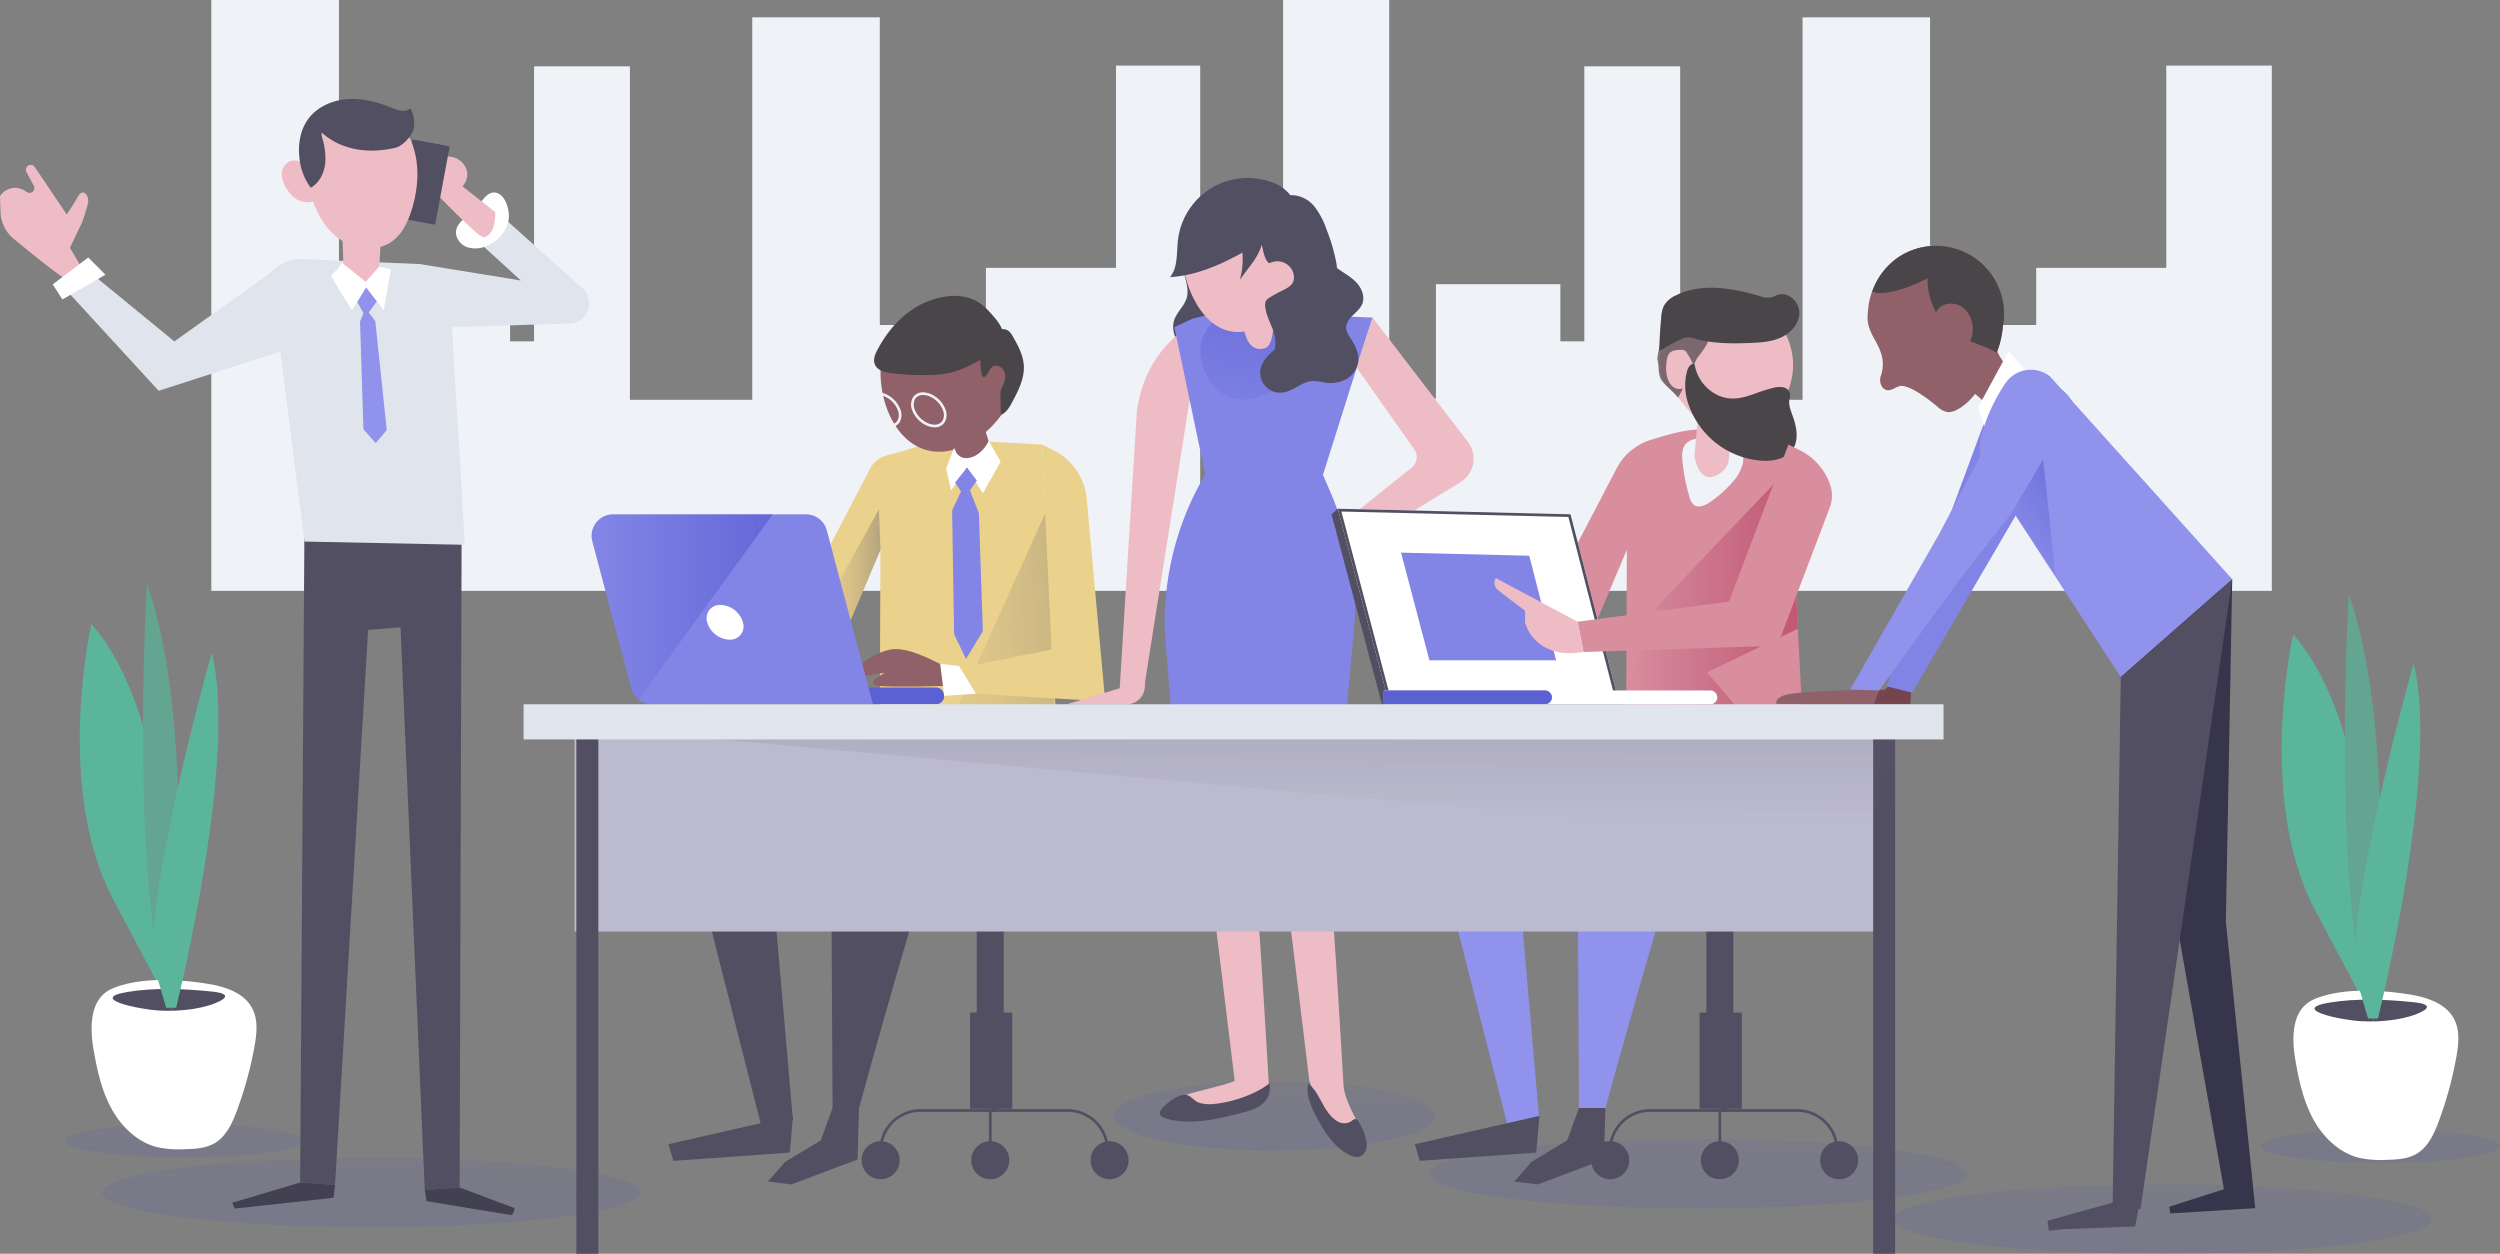 <svg xmlns="http://www.w3.org/2000/svg" xmlns:xlink="http://www.w3.org/1999/xlink" viewBox="0 0 912.592 457.671">
  <rect x="0" y="0" width="912.592" height="457.671" fill="#808080" stroke="none"/>
  <defs>
    <style>
      .cls-1, .cls-10, .cls-11, .cls-17, .cls-2, .cls-8, .cls-9 {
        opacity: 0.5;
      }

      .cls-1 {
        fill: url(#linear-gradient);
      }

      .cls-2 {
        fill: url(#linear-gradient-2);
      }

      .cls-3 {
        fill: #eff2f7;
      }

      .cls-4 {
        fill: #5bb59b;
      }

      .cls-5 {
        fill: #fff;
      }

      .cls-38, .cls-6 {
        fill: #524f63;
      }

      .cls-7 {
        fill: #63a590;
      }

      .cls-8 {
        fill: url(#linear-gradient-3);
      }

      .cls-9 {
        fill: url(#linear-gradient-4);
      }

      .cls-10 {
        fill: url(#linear-gradient-6);
      }

      .cls-11 {
        fill: url(#linear-gradient-7);
      }

      .cls-12 {
        fill: #e0e4ed;
      }

      .cls-13 {
        fill: #424051;
      }

      .cls-14 {
        fill: #eebcc5;
      }

      .cls-15 {
        fill: #9092ec;
      }

      .cls-16 {
        fill: #ead18c;
      }

      .cls-17 {
        fill: url(#linear-gradient-8);
      }

      .cls-18 {
        fill: #91616a;
      }

      .cls-19 {
        fill: #5b61d3;
      }

      .cls-20 {
        fill: #8385e6;
      }

      .cls-21 {
        fill: url(#linear-gradient-9);
      }

      .cls-22 {
        fill: url(#linear-gradient-10);
      }

      .cls-23, .cls-27 {
        fill: #4a4549;
      }

      .cls-24 {
        fill: url(#linear-gradient-11);
      }

      .cls-25 {
        fill: #d98e9d;
      }

      .cls-26 {
        fill: url(#linear-gradient-12);
      }

      .cls-27 {
        opacity: 0.7;
      }

      .cls-28, .cls-33 {
        fill: rgba(0,0,0,0);
      }

      .cls-28, .cls-33, .cls-34 {
        stroke-miterlimit: 10;
      }

      .cls-29 {
        fill: #75454f;
      }

      .cls-30 {
        fill: #8284e5;
      }

      .cls-31 {
        fill: #37354c;
      }

      .cls-32 {
        fill: url(#linear-gradient-13);
      }

      .cls-33, .cls-34 {
        stroke: #524f63;
      }

      .cls-34 {
        fill: none;
      }

      .cls-35 {
        fill: #bcbace;
      }

      .cls-36 {
        fill: url(#linear-gradient-14);
      }

      .cls-37, .cls-38 {
        stroke: none;
      }
    </style>
    <linearGradient id="linear-gradient" x1="1.059" y1="-2.168" x2="-0.576" y2="5.634" gradientUnits="objectBoundingBox">
      <stop offset="0" stop-color="#4a50c2" stop-opacity="0.02"/>
      <stop offset="1" stop-color="#444bcc" stop-opacity="0.639"/>
    </linearGradient>
    <linearGradient id="linear-gradient-2" x1="1.059" y1="-2.168" x2="-0.576" y2="5.634" xlink:href="#linear-gradient"/>
    <linearGradient id="linear-gradient-3" x1="1.059" y1="-2.394" x2="-0.575" y2="6.068" xlink:href="#linear-gradient"/>
    <linearGradient id="linear-gradient-4" x1="1.059" y1="-2.394" x2="-0.575" y2="6.068" xlink:href="#linear-gradient"/>
    <linearGradient id="linear-gradient-6" x1="1.059" y1="-2.393" x2="-0.575" y2="6.068" xlink:href="#linear-gradient"/>
    <linearGradient id="linear-gradient-7" x1="1.062" y1="-1.24" x2="-0.582" y2="3.848" xlink:href="#linear-gradient"/>
    <linearGradient id="linear-gradient-8" y1="0.5" x2="1" y2="0.5" gradientUnits="objectBoundingBox">
      <stop offset="0" stop-color="#ead18c" stop-opacity="0"/>
      <stop offset="1" stop-color="#524f63" stop-opacity="0.702"/>
    </linearGradient>
    <linearGradient id="linear-gradient-9" y1="0.5" x2="1" y2="0.5" gradientUnits="objectBoundingBox">
      <stop offset="0" stop-color="#484ec2" stop-opacity="0"/>
      <stop offset="1" stop-color="#444bcc" stop-opacity="0.502"/>
    </linearGradient>
    <linearGradient id="linear-gradient-10" x1="-1.061" y1="0.879" x2="2.718" y2="0.177" xlink:href="#linear-gradient-8"/>
    <linearGradient id="linear-gradient-11" x1="0.194" y1="1.477" x2="0.716" y2="-0.379" xlink:href="#linear-gradient-9"/>
    <linearGradient id="linear-gradient-12" y1="0.5" x2="1" y2="0.5" gradientUnits="objectBoundingBox">
      <stop offset="0" stop-color="#b6567a" stop-opacity="0"/>
      <stop offset="1" stop-color="#c45771"/>
    </linearGradient>
    <linearGradient id="linear-gradient-13" x1="0.311" y1="1.144" x2="0.883" y2="-0.139" xlink:href="#linear-gradient-9"/>
    <linearGradient id="linear-gradient-14" x1="0.495" y1="0.764" x2="0.565" y2="-2.765" gradientUnits="objectBoundingBox">
      <stop offset="0" stop-color="#676475" stop-opacity="0"/>
      <stop offset="1" stop-color="#524f63" stop-opacity="0.702"/>
    </linearGradient>
  </defs>
  <g id="Group_53" data-name="Group 53" transform="translate(-513.43 -473)">
    <path id="Path_1" data-name="Path 1" class="cls-1" d="M129.905,369.074c0,3.363-19.517,6.09-43.594,6.09s-43.594-2.726-43.594-6.09,19.519-6.09,43.594-6.09S129.905,365.71,129.905,369.074Z" transform="translate(494.276 520.325)"/>
    <path id="Path_2" data-name="Path 2" class="cls-2" d="M513.994,370.006c0,3.363-19.517,6.09-43.594,6.09s-43.594-2.727-43.594-6.09,19.517-6.09,43.594-6.09S513.994,366.642,513.994,370.006Z" transform="translate(912.027 521.338)"/>
    <path id="Path_3" data-name="Path 3" class="cls-3" d="M616.74,190.388H578.213v73.829H530.729v20.862H491.993V172.767H445.437V312.391H400.774V190.649H365.786V291.04h-8.747V270.177H311.61V311.9H294.561V166.442H255.825V285.079h-.071v97.058H616.74Z" transform="translate(725.984 306.558)"/>
    <path id="Path_4" data-name="Path 4" class="cls-3" d="M429.364,190.388H398.622v73.829H351.138v20.862H312.4V172.767H265.845V312.391H221.183V190.649H186.194V291.04h-8.747V270.177H132.019V311.9h-17.05V166.442H68.378V382.137H429.364Z" transform="translate(522.186 306.558)"/>
    <path id="Path_5" data-name="Path 5" class="cls-4" d="M49.6,275.54s-13.53,59.752,7.891,100.34l21.421,40.586S84.545,315,49.6,275.54Z" transform="translate(497.174 425.217)"/>
    <path id="Path_6" data-name="Path 6" class="cls-5" d="M48.263,363.811c1.3,7.328,2.969,14.72,6.595,21.219s9.484,12.077,16.718,13.829a38.325,38.325,0,0,0,10.067.691c3.7-.1,7.568-.332,10.76-2.211,4.156-2.451,6.338-7.175,8.027-11.7a136.5,136.5,0,0,0,6.474-23.59c.833-4.639,1.374-9.668-.793-13.856-2.933-5.67-9.808-7.952-16.11-8.981-10.472-1.708-24.891-2.58-34.926,1.683C46.313,344.62,46.841,355.811,48.263,363.811Z" transform="translate(499.421 492.941)"/>
    <path id="Path_7" data-name="Path 7" class="cls-6" d="M68,347.236c8.309.484,17.315-.789,22.547-3.607,1.046-.564,1.977-1.286,1.482-1.975-.585-.816-2.8-1.152-4.726-1.351-9.989-1.031-21.052-1.5-30.83.161C42.145,342.894,60.395,346.789,68,347.236Z" transform="translate(503.437 494.643)"/>
    <path id="Path_8" data-name="Path 8" class="cls-7" d="M57.872,268.519S51.106,382.389,66.891,424.1C66.891,424.1,77.037,322.635,57.872,268.519Z" transform="translate(509.192 417.581)"/>
    <path id="Path_9" data-name="Path 9" class="cls-4" d="M62.95,410.189h3.662C72,387.646,88.118,314.627,79.6,280.548c0,0-27.058,95.831-20.292,117.252C60.958,403.418,62.123,407.381,62.95,410.189Z" transform="translate(511.139 430.664)"/>
    <path id="Path_10" data-name="Path 10" class="cls-4" d="M434.6,277.4s-13.53,59.755,7.891,100.34l21.421,40.588S469.551,316.865,434.6,277.4Z" transform="translate(915.922 427.244)"/>
    <path id="Path_11" data-name="Path 11" class="cls-5" d="M433.269,365.677c1.3,7.328,2.969,14.718,6.595,21.217s9.484,12.077,16.718,13.829a38.328,38.328,0,0,0,10.067.693c3.7-.1,7.568-.334,10.76-2.213,4.156-2.449,6.338-7.175,8.027-11.7a136.615,136.615,0,0,0,6.474-23.59c.833-4.641,1.374-9.67-.793-13.856-2.933-5.672-9.808-7.954-16.11-8.981-10.472-1.708-24.891-2.582-34.926,1.683C431.319,346.485,431.847,357.677,433.269,365.677Z" transform="translate(918.17 494.969)"/>
    <path id="Path_12" data-name="Path 12" class="cls-6" d="M453,349.1c8.309.486,17.315-.787,22.547-3.605,1.046-.564,1.977-1.288,1.482-1.977-.585-.816-2.8-1.15-4.726-1.351-9.989-1.031-21.052-1.5-30.83.163C427.151,344.758,445.4,348.655,453,349.1Z" transform="translate(922.186 496.671)"/>
    <path id="Path_13" data-name="Path 13" class="cls-7" d="M442.878,270.384s-6.766,113.868,9.019,155.584C451.9,425.968,462.043,324.5,442.878,270.384Z" transform="translate(927.94 419.609)"/>
    <path id="Path_14" data-name="Path 14" class="cls-4" d="M447.956,412.051h3.662c5.39-22.542,21.509-95.56,12.987-129.638,0,0-27.058,95.829-20.292,117.25C445.964,405.281,447.129,409.243,447.956,412.051Z" transform="translate(929.887 432.692)"/>
    <ellipse id="Ellipse_1" data-name="Ellipse 1" class="cls-8" cx="98.28" cy="12.65" rx="98.28" ry="12.65" transform="translate(550.648 895.635)"/>
    <path id="Path_15" data-name="Path 15" class="cls-9" d="M559.043,386.2c0,6.987-44,12.649-98.28,12.649s-98.28-5.662-98.28-12.649,44-12.649,98.28-12.649S559.043,379.214,559.043,386.2Z" transform="translate(842.067 531.817)"/>
    <ellipse id="Ellipse_2" data-name="Ellipse 2" class="cls-8" cx="98.28" cy="12.65" rx="98.28" ry="12.65" transform="translate(776.4 892.715)"/>
    <path id="Path_16" data-name="Path 16" class="cls-10" d="M477.94,378.276c0,6.985-44,12.649-98.28,12.649s-98.28-5.664-98.28-12.649,44-12.651,98.28-12.651S477.94,371.289,477.94,378.276Z" transform="translate(753.856 523.197)"/>
    <ellipse id="Ellipse_3" data-name="Ellipse 3" class="cls-11" cx="58.707" cy="12.65" rx="58.707" ry="12.65" transform="translate(919.964 867.655)"/>
    <path id="Path_17" data-name="Path 17" class="cls-12" d="M104.736,222.766l37.081,6.014-17.643-16.11,8.434-9.407,32.07,28.684a7.42,7.42,0,0,1-5.142,12.532l-44.93,1.4Z" transform="translate(561.731 346.605)"/>
    <path id="Path_18" data-name="Path 18" class="cls-6" d="M142.871,260.412l-.738,242.06-12.736.91-8.843-205.362-11.826.91L96.648,501.562l-12.736-.91L85.519,256.03Z" transform="translate(539.081 403.997)"/>
    <path id="Path_19" data-name="Path 19" class="cls-12" d="M133.068,213.55l-42.826-1.8a14.358,14.358,0,0,0-11.555,5.063L91.2,314.872l58.531,1.18-5.344-89.883S134.625,213.617,133.068,213.55Z" transform="translate(533.399 355.821)"/>
    <path id="Path_20" data-name="Path 20" class="cls-5" d="M117.039,207.423c-2.353,1.864-5.346,3.595-5.818,6.559-.409,2.566,1.48,5.121,3.906,6.05a10.051,10.051,0,0,0,7.572-.578,13.027,13.027,0,0,0,7.674-9.3c.518-3.025-.833-8.841-4.344-9.9C122.043,199.054,119.925,205.133,117.039,207.423Z" transform="translate(568.723 343.166)"/>
    <path id="Path_21" data-name="Path 21" class="cls-13" d="M96.822,373.207l-24.781,7.4.909,2.121L109,378.79l.556-4.674Z" transform="translate(526.17 531.443)"/>
    <path id="Path_22" data-name="Path 22" class="cls-14" d="M60.893,232.207l-3.929-6.678,4.321-9.035s2.357-6.286,2.357-8.25-1.964-4.712-3.929-1.177a73.6,73.6,0,0,1-3.929,6.286L44.137,196.068a1.781,1.781,0,0,0-1.478-.787h0a1.782,1.782,0,0,0-1.57,2.624l2.666,4.96a1.781,1.781,0,0,1-2.578,2.311l-.537-.367a6.527,6.527,0,0,0-9.01,1.582l-.2.282.2,5.877a13.094,13.094,0,0,0,4.777,9.691c6.877,5.645,19.1,15.526,19.382,14.68C56.179,235.742,60.893,232.207,60.893,232.207Z" transform="translate(482 337.924)"/>
    <path id="Path_23" data-name="Path 23" class="cls-14" d="M112.089,195.257a3.884,3.884,0,0,0-4.712,1.459,5.847,5.847,0,0,0-.449,5.167,7.514,7.514,0,0,0,7.862,4.9,6.651,6.651,0,0,0,5.505-7.175,6.982,6.982,0,0,0-4.411-5.269,9.411,9.411,0,0,0-7.017.276" transform="translate(563.689 336.297)"/>
    <path id="Path_24" data-name="Path 24" class="cls-14" d="M110.94,196.271l19.269,15.142s.459,8.259-4.129,9.175c-1.376.919-19.269-17.893-19.269-17.893Z" transform="translate(563.988 339.001)"/>
    <path id="Path_25" data-name="Path 25" class="cls-13" d="M105.7,374.988l.624,4.067,31.206,5.15s1.516-2.424.605-2.726-19.7-7.4-19.7-7.4Z" transform="translate(562.779 532.391)"/>
    <path id="Path_26" data-name="Path 26" class="cls-14" d="M91.113,202.684l.983,26.682a6.292,6.292,0,0,0,5.311,6.215h0a6.292,6.292,0,0,0,7.221-5.388l1.353-23.073Z" transform="translate(546.914 345.976)"/>
    <g id="Group_5" data-name="Group 5" transform="translate(658.74 523.963)">
      <rect id="Rectangle_4" data-name="Rectangle 4" class="cls-6" width="13.763" height="29.015" transform="translate(5.306 0) rotate(10.538)"/>
      <rect id="Rectangle_5" data-name="Rectangle 5" class="cls-6" width="12.237" height="29.015" transform="translate(5.306) rotate(10.537)"/>
    </g>
    <path id="Path_27" data-name="Path 27" class="cls-5" d="M91.463,214.9s-1.952,1.672-2.092,2.23S96.9,229.681,96.9,229.681l5.159-8.229,6.415,8.229,2.649-14.922-4.324-.977-4.881,5.578-8.645-6.973Z" transform="translate(545.017 356.529)"/>
    <path id="Path_28" data-name="Path 28" class="cls-15" d="M97.12,216.729l-3.207,5.3,2.231,4.044-1.255,3.068,1.255,39.326,4.463,5.02,4.044-4.741L100.467,229,98.1,225.794l2.929-4.044Z" transform="translate(549.959 361.252)"/>
    <path id="Path_29" data-name="Path 29" class="cls-14" d="M86.851,194.459c-2.706,6.252-2.4,13.424-.979,20.087,1.547,7.24,4.58,14.5,10.315,19.188s14.634,6.012,20.542,1.551c3.52-2.655,5.507-6.868,6.847-11.069,2.664-8.359,3.207-17.7-.263-25.755C116.949,183.686,94.45,176.9,86.851,194.459Z" transform="translate(540.05 325.661)"/>
    <path id="Path_30" data-name="Path 30" class="cls-12" d="M122.56,242.482,76.584,257.324l-33.413-36.4,8.326-6.878L82.3,239.3l35.017-25,5.969,10.442Z" transform="translate(494.77 358.332)"/>
    <path id="Path_31" data-name="Path 31" class="cls-5" d="M40.65,221.284l3.535,5.5L59.9,217.748l-6.285-6.285Z" transform="translate(492.028 355.524)"/>
    <path id="Path_32" data-name="Path 32" class="cls-14" d="M83.459,194.9a5.319,5.319,0,0,0-2.741,5.428,11.753,11.753,0,0,0,2.729,5.806,10.087,10.087,0,0,0,2.568,2.5,8.3,8.3,0,0,0,3.3,1.077c1.42.188,3.092.038,3.923-1.129a4.578,4.578,0,0,0,.641-2.146c.432-3.555-.484-4.964-2.541-7.541C89.45,196.536,86.972,193.356,83.459,194.9Z" transform="translate(535.575 337.066)"/>
    <path id="Path_33" data-name="Path 33" class="cls-6" d="M93.321,206.831c-.3,3.712-2.054,7.507-5.311,9.313a21.554,21.554,0,0,1-4.144-10.937c-.534-4.852.257-10.006,3.092-13.979,3.236-4.534,8.82-7.014,14.376-7.417s11.1,1.067,16.252,3.179c2.236.917,5.1,1.85,6.8.138a11.814,11.814,0,0,1,1.372,5.463,7.422,7.422,0,0,1-1.083,4.165c-1.363,2.046-3.572,4.33-5.971,4.864-18.135,4.052-26.563-5.791-26.647-5.52-.3.969.286,2.18.511,3.165A25.191,25.191,0,0,1,93.321,206.831Z" transform="translate(538.862 325.376)"/>
    <path id="Path_34" data-name="Path 34" class="cls-16" d="M273.516,345.348l-5.152-100.363s-25.8-1.545-33.482-1.545c-4.184,0-11.33,1.985-16.97,3.793-5.3,1.7-9.7,1.547-12.277,6.482l-42.319,81.111,26,2.476,8.668-9.906-4.409-6.685,15.808-37.283-.255,63.157Z" transform="translate(625.445 390.304)"/>
    <path id="Path_35" data-name="Path 35" class="cls-17" d="M199.73,255.511l-28.052,50.68,8.735,10.232a15.428,15.428,0,0,0,6.925-.38l1.553-1.775-4.409-6.685L200.289,270.3Z" transform="translate(634.54 403.433)"/>
    <path id="Path_36" data-name="Path 36" class="cls-18" d="M211.918,285.364c-1.086-.361-9.772-5.43-16.286-5.43s-14.476,6.877-14.476,6.877-1.086,3.62,3.257,2.9,7.238-1.086,7.238-1.086-7.6,3.981-2.532,4.706,26.419,0,26.419,0Z" transform="translate(644.718 429.996)"/>
    <path id="Path_37" data-name="Path 37" class="cls-19" d="M238.623,292.78h-83.61v-6.129h83.61a3.065,3.065,0,0,1,3.065,3.065h0A3.065,3.065,0,0,1,238.623,292.78Z" transform="translate(616.414 437.302)"/>
    <path id="Path_38" data-name="Path 38" class="cls-20" d="M237.593,325.712H156.967a7.865,7.865,0,0,1-7.6-5.845l-14.229-53.613a7.864,7.864,0,0,1,7.6-9.881h70.4a7.861,7.861,0,0,1,7.6,5.845Z" transform="translate(594.505 404.37)"/>
    <path id="Path_39" data-name="Path 39" class="cls-21" d="M142.737,256.373a7.864,7.864,0,0,0-7.6,9.881l14.231,53.613a7.826,7.826,0,0,0,2.653,4.077l49.012-67.571Z" transform="translate(594.505 404.37)"/>
    <path id="Path_40" data-name="Path 40" class="cls-5" d="M168.221,278.553a4.834,4.834,0,0,1-4.916,6.332,8.805,8.805,0,0,1-8.113-6.332,4.834,4.834,0,0,1,4.914-6.332A8.806,8.806,0,0,1,168.221,278.553Z" transform="translate(616.396 421.607)"/>
    <path id="Path_41" data-name="Path 41" class="cls-18" d="M196.349,241.234c.724,1.447,5.791,21.352,5.791,21.352a6.421,6.421,0,0,0,6.152,2.9c4.342-.363,6.152-6.516,6.152-6.516l-7.6-24.972Z" transform="translate(661.373 380.03)"/>
    <path id="Path_42" data-name="Path 42" class="cls-18" d="M235.05,244.525c0,13.712-14.557,28.885-28.269,28.885S185.4,258.237,185.4,244.525a24.827,24.827,0,1,1,49.655,0Z" transform="translate(649.459 364.48)"/>
    <path id="Path_43" data-name="Path 43" class="cls-5" d="M199.765,246.063l-2.9,7.6,1.81,7.962,5.791-8.323,5.791,9.409,6.513-11.58-4.342-7.6s-2.171,5.067-6.877,6.152S199.765,246.063,199.765,246.063Z" transform="translate(661.938 390.4)"/>
    <path id="Path_44" data-name="Path 44" class="cls-20" d="M203.338,248.21,199,253.639l2.171,3.257-3.257,6.876.724,45.239,4.343,9.048,6.152-10.133-1.448-43.067-3.257-8.324,2.533-3.619Z" transform="translate(663.07 395.492)"/>
    <path id="Path_45" data-name="Path 45" class="cls-22" d="M233.723,254.211l1.571,79.351-37.318-.393Z" transform="translate(663.142 402.019)"/>
    <path id="Path_46" data-name="Path 46" class="cls-16" d="M229.848,244.18l3.443,74.788-34.563,7.042,4.714,9.035,49.473,2.877-6.758-73.971a22,22,0,0,0-12.169-17.726Z" transform="translate(663.96 391.108)"/>
    <path id="Path_47" data-name="Path 47" class="cls-5" d="M195.829,282.535l6.876.724,6.152,10.134-11.564.8Z" transform="translate(660.807 432.825)"/>
    <path id="Path_48" data-name="Path 48" class="cls-6" d="M211.192,298.751,150.02,314.312l31.123,122.344,10.733-5.367-9.123-105.173,54.734-17.171-31.659,18.244L206.363,427h9.66s26.83-97.66,29.513-97.66,47.757-30.05,47.757-30.05Z" transform="translate(610.983 450.462)"/>
    <path id="Path_49" data-name="Path 49" class="cls-6" d="M150.078,377.98l42.541-3.024,1.168-13.4L148.317,371.9Z" transform="translate(609.131 518.77)"/>
    <path id="Path_50" data-name="Path 50" class="cls-6" d="M165.7,387.012l8.586,1.073,24.147-9.122.537-18.781H189.31l-4.293,11.805L172,379.851Z" transform="translate(628.037 517.277)"/>
    <path id="Path_51" data-name="Path 51" class="cls-23" d="M185.76,237.35c-.973,1.783-1.967,3.862-1.242,5.76.883,2.317,3.768,3.027,6.232,3.317a98.62,98.62,0,0,0,12.826.662,39.42,39.42,0,0,0,8.465-.848c4.524-1.061,8.643-3.372,12.691-5.655,2.885-1.628,6.077-3.681,6.6-6.952.52-3.244-1.831-6.175-4.029-8.618a27.3,27.3,0,0,0-4.01-3.893c-3.672-2.7-8.547-3.4-13.048-2.676C199.066,220.248,190.977,227.781,185.76,237.35Z" transform="translate(648.234 362.828)"/>
    <path id="Path_52" data-name="Path 52" class="cls-23" d="M207.19,239.064a2.659,2.659,0,0,1,3.321-1.559,3.8,3.8,0,0,1,2.378,3.079,6.879,6.879,0,0,1-.775,3.958,9.165,9.165,0,0,0-.789,1.827,6.537,6.537,0,0,0-.113,1.666q.06,3.639.117,7.278c2-.762,3.173-2.8,4.182-4.691,2.213-4.152,4.491-8.576,4.232-13.273-.213-3.891-2.146-7.455-4.108-10.822a5.861,5.861,0,0,0-1.551-1.948,3.986,3.986,0,0,0-3.424-.37,11.777,11.777,0,0,0-3.121,1.7q-1.447.986-2.891,1.971a6.726,6.726,0,0,0-2.422,2.338c-.916,1.835.359,2.61,1.43,3.72C204.2,234.5,203.24,246.558,207.19,239.064Z" transform="translate(667.423 369.15)"/>
    <g id="Group_7" data-name="Group 7" transform="translate(829.543 616.218)">
      <path id="Path_53" data-name="Path 53" class="cls-3" d="M191.423,247.813c-3.282,0-6.946-2.789-8.165-6.219a5.274,5.274,0,0,1,.365-4.839,4.248,4.248,0,0,1,3.605-1.71c3.282,0,6.946,2.791,8.165,6.221a5.269,5.269,0,0,1-.365,4.837A4.247,4.247,0,0,1,191.423,247.813Zm-4.194-11.8a3.3,3.3,0,0,0-2.81,1.3,4.319,4.319,0,0,0-.244,3.95c1.094,3.073,4.344,5.574,7.248,5.574a3.3,3.3,0,0,0,2.81-1.3,4.314,4.314,0,0,0,.244-3.948C193.383,238.519,190.132,236.018,187.228,236.018Z" transform="translate(-182.851 -235.045)"/>
    </g>
    <g id="Group_8" data-name="Group 8" transform="translate(846.009 616.218)">
      <path id="Path_54" data-name="Path 54" class="cls-3" d="M199.309,247.813c-3.284,0-6.946-2.789-8.165-6.219a5.274,5.274,0,0,1,.365-4.839,4.247,4.247,0,0,1,3.605-1.71c3.282,0,6.946,2.791,8.165,6.221a5.269,5.269,0,0,1-.365,4.837A4.247,4.247,0,0,1,199.309,247.813Zm-4.194-11.8a3.3,3.3,0,0,0-2.81,1.3,4.319,4.319,0,0,0-.244,3.95c1.092,3.073,4.344,5.574,7.248,5.574a3.3,3.3,0,0,0,2.81-1.3,4.314,4.314,0,0,0,.244-3.948C201.27,238.519,198.019,236.018,195.115,236.018Z" transform="translate(-190.738 -235.045)"/>
    </g>
    <path id="Path_55" data-name="Path 55" class="cls-6" d="M240.18,219.943c.257,3.9,2.395,7.776,1.319,11.532-.883,3.079-3.754,5.278-4.639,8.355-1,3.493.766,7.119,2.486,10.321,1.436,2.678,3.449,5.722,6.49,5.737a8.544,8.544,0,0,0,3.762-1.2l8.678-4.353a14.064,14.064,0,0,0,3.53-2.234,13.721,13.721,0,0,0,3-5.413c2.225-6.131,4.217-12.553,3.7-19.052s-4.067-13.146-10.127-15.559c-3.39-1.351-13.313-2.553-16.225.349-1.3,1.292-.649,2.668-.812,4.315C241.1,215.215,240.013,217.386,240.18,219.943Z" transform="translate(705.117 350.28)"/>
    <path id="Path_56" data-name="Path 56" class="cls-14" d="M257.422,222.341l-2.956.808c-12.288,8-19.478,19.112-21.027,33.692l-6.261,101.43,9.417-4.213Z" transform="translate(694.904 367.355)"/>
    <path id="Path_57" data-name="Path 57" class="cls-20" d="M310.966,223.044,260.792,221c-4.24-.171-11.705,1.338-15.768,2.557l-6.394,2.983,11.259,53.748h0a106.79,106.79,0,0,0-14.764,57.464l5.956,73.289h56.239l7.163-77.3a106.813,106.813,0,0,0-8.553-46.149l-3.06-7.14Z" transform="translate(703.494 365.882)"/>
    <path id="Path_58" data-name="Path 58" class="cls-24" d="M243.917,247.626a14.435,14.435,0,0,0,17.058,7.829,36.252,36.252,0,0,0,10.676-4.564c6.042-3.545,11.791-7.768,16.188-13.221,3.09-3.833,5.488-9.294,2.979-13.532-1.61-2.714-4.785-4.058-7.833-4.877C266.7,214.886,231.475,224.168,243.917,247.626Z" transform="translate(710.272 362.865)"/>
    <path id="Path_59" data-name="Path 59" class="cls-14" d="M286.243,222.011c0,13.336-14.221,31.442-27.555,31.442s-20.737-18.106-20.737-31.442a24.146,24.146,0,0,1,48.291,0Z" transform="translate(706.622 340.736)"/>
    <path id="Path_60" data-name="Path 60" class="cls-14" d="M278.538,221.972l34.8,45.362a10.089,10.089,0,0,1-2.739,14.747l-40.684,24.891-5.025-7.845,27.91-22.375a4.959,4.959,0,0,0,.981-6.685l-21.167-30Z" transform="translate(735.922 366.954)"/>
    <path id="Path_61" data-name="Path 61" class="cls-14" d="M217.958,294.122h21.849a6.66,6.66,0,0,0,6.643-6.194l.173-2.493Z" transform="translate(684.876 435.979)"/>
    <path id="Path_62" data-name="Path 62" class="cls-14" d="M246.408,219.932c-.324-.806,5.768,15.935,5.768,15.935s1.374,6.866,7.144,5.219,2.2-26.1,1.374-26.373S246.958,221.306,246.408,219.932Z" transform="translate(715.806 359.05)"/>
    <path id="Path_63" data-name="Path 63" class="cls-6" d="M272.017,219.143c-11.177,6.8-22.937,13.8-36,14.595,2.937-3.645,2.349-8.858,2.887-13.509A25.63,25.63,0,0,1,272.884,199a14.183,14.183,0,0,1,6.985,4.756C284.675,210.467,277.207,215.985,272.017,219.143Z" transform="translate(704.521 340.431)"/>
    <path id="Path_64" data-name="Path 64" class="cls-6" d="M253.825,242.7c.747,3.589,3.025,6.768,3.434,10.411a20.927,20.927,0,0,1-.823,7.048l-1.964,8.394A25.076,25.076,0,0,0,265,263.279a40.909,40.909,0,0,0,14.507-38.216,65.7,65.7,0,0,0-3.447-11.726,29.332,29.332,0,0,0-4.3-8.355,11.1,11.1,0,0,0-8.014-4.409c-3.758-.1-7.177,2.382-9.382,5.428a12.014,12.014,0,0,0-2.551,7.115c.05,2.564.946,11.286,3.294,12.313a6.137,6.137,0,0,1,8.576,3.075c1.816,5.177-2.818,6.169-5.91,7.941C253.932,238.651,252.992,238.691,253.825,242.7Z" transform="translate(721.698 343.676)"/>
    <path id="Path_65" data-name="Path 65" class="cls-6" d="M279.5,216.515c2.367,1.781,5.071,3.142,7.154,5.246s3.472,5.3,2.37,8.048c-.7,1.731-2.223,2.956-3.541,4.276s-2.536,3.025-2.326,4.877a7.922,7.922,0,0,0,1.568,3.315c1.777,2.691,3.311,5.841,2.783,9.023a8.757,8.757,0,0,1-4.484,6.052,12.139,12.139,0,0,1-7.564,1.2,24.214,24.214,0,0,0-4.476-.595c-3.975.171-7.1,3.766-11.054,4.23a7.286,7.286,0,0,1-8.031-8.47c.624-3.639,3.808-6.2,6.741-8.445s6.063-4.921,6.5-8.586c.322-2.737-.967-5.478-.63-8.213.482-3.921,4.127-6.793,5-10.645.5-2.19-.3-7.724,3.134-7.653C275.264,210.229,277.55,215.051,279.5,216.515Z" transform="translate(721.678 354.122)"/>
    <path id="Path_66" data-name="Path 66" class="cls-6" d="M254.542,214.823a29.693,29.693,0,0,1-2.511,3.739l-3.8,5.092a27.513,27.513,0,0,0,.9-10.062,4.665,4.665,0,0,1,.01-1.543,4.015,4.015,0,0,1,1.9-2.152c1.165-.772,4.159-3.267,5.344-1.662C257.306,209.493,255.166,213.652,254.542,214.823Z" transform="translate(717.797 351.438)"/>
    <path id="Path_67" data-name="Path 67" class="cls-6" d="M266.549,255.4l-2.3,2.04,7.985,9.336Z" transform="translate(735.226 403.307)"/>
    <path id="Path_68" data-name="Path 68" class="cls-25" d="M404.026,347.377l-5.152-100.363s-25.8-5.438-33.482-5.438c-4.184,0-11.33,1.985-16.97,3.793a21.148,21.148,0,0,0-12.277,10.376l-42.319,81.111,26,2.476,8.668-9.906-4.409-6.685,15.808-37.283-.255,63.157Z" transform="translate(767.393 388.275)"/>
    <path id="Path_69" data-name="Path 69" class="cls-14" d="M370.385,243.2a24.827,24.827,0,0,1-24.826,24.828c-7.589,0-12.854-7.879-17.409-13.244-3.672-4.33-6.568-5.553-6.568-11.676,0-13.712,10.265-24.734,23.977-24.734A24.826,24.826,0,0,1,370.385,243.2Z" transform="translate(797.581 363.04)"/>
    <path id="Path_70" data-name="Path 70" class="cls-6" d="M369.329,325.712H282.655l-18.4-69.339h86.674Z" transform="translate(735.226 404.37)"/>
    <path id="Path_71" data-name="Path 71" class="cls-5" d="M368.133,326.775H284.164L265.352,255.4l84.951,2.04Z" transform="translate(736.423 403.307)"/>
    <rect id="Rectangle_6" data-name="Rectangle 6" class="cls-6" width="59.427" height="5.025" transform="translate(1018.584 725.057)"/>
    <path id="Path_72" data-name="Path 72" class="cls-26" d="M345.246,320.146l33.21-15.868-2.745-53.525-5.745.349-43.045,45.177s-6.422,16.76-11.1,29.96l-.05,12.394,44.636-.858Z" transform="translate(791.261 398.258)"/>
    <path id="Path_73" data-name="Path 73" class="cls-20" d="M333.025,302.393H286.771l-10.362-39.319,46.8,1.124Z" transform="translate(748.449 411.659)"/>
    <path id="Path_74" data-name="Path 74" class="cls-15" d="M341.7,298.751l-61.172,15.561,31.122,122.344,10.733-5.367-9.123-105.173L368,308.945l-31.659,18.244L336.874,427h9.657s26.83-97.66,29.513-97.66,47.759-30.05,47.759-30.05Z" transform="translate(752.933 450.462)"/>
    <path id="Path_75" data-name="Path 75" class="cls-6" d="M280.589,377.98l42.541-3.024,1.168-13.4L278.828,371.9Z" transform="translate(751.08 518.77)"/>
    <path id="Path_76" data-name="Path 76" class="cls-3" d="M325.6,250.4a67.5,67.5,0,0,0,2.687,14.2,5.242,5.242,0,0,0,1.52,2.743c1.72,1.344,4.217.215,6.008-1.033a42.26,42.26,0,0,0,8.451-7.626,14.919,14.919,0,0,0,3.424-6.4,7.09,7.09,0,0,0-1.954-6.72c-2.862-2.47-9.023-2.38-12.624-2.463C328.045,242.983,325.179,245.076,325.6,250.4Z" transform="translate(801.909 389.93)"/>
    <path id="Path_77" data-name="Path 77" class="cls-6" d="M296.21,387.012l8.586,1.073,24.147-9.122.537-18.781H319.82l-4.293,11.805-13.016,7.863Z" transform="translate(769.986 517.277)"/>
    <path id="Path_78" data-name="Path 78" class="cls-14" d="M329.546,237.408l-1.835,20.929s1.47,8.812,6.609,7.342,5.875-5.507,5.875-5.507l2.2-24.966Z" transform="translate(804.248 381.348)"/>
    <path id="Path_79" data-name="Path 79" class="cls-23" d="M354.839,236.913c3.908-.157,7.929-.428,11.455-2.123s6.474-5.161,6.409-9.073-4.1-7.6-7.82-6.388c-.85.276-1.624.766-2.493.969a8.119,8.119,0,0,1-4.088-.489c-10.037-2.96-21.269-4.929-30.642-.273a9.52,9.52,0,0,0-4.361,3.735,11.457,11.457,0,0,0-1.019,4.4q-.557,6.081-.733,12.19c2.714-1.47,5.409-3.219,8.232-4.463,2.758-1.217,4.526-.015,7.459.595C343.014,237.189,348.972,237.147,354.839,236.913Z" transform="translate(797.543 361.282)"/>
    <path id="Path_80" data-name="Path 80" class="cls-27" d="M331.873,223.3a9,9,0,0,0-7.25,2.015,24.641,24.641,0,0,0-3.4,10.532,20.679,20.679,0,0,1,.5,3.989,10.531,10.531,0,0,0,.841,3.461c1.426,2.15,3.71,3.605,5.969,6.269.094.109.188.223.28.334,2.4-4.152,6.319-13.626,7.052-14.58,1.119-1.455,4.729-5.835,4.077-7.776C339.322,225.682,333.654,223.626,331.873,223.3Z" transform="translate(797.194 368.257)"/>
    <path id="Path_81" data-name="Path 81" class="cls-14" d="M330.23,228.575a2.288,2.288,0,0,0-.7-.743,2.448,2.448,0,0,0-1.227-.215c-1.633,0-3.514.117-4.495,1.422a4.583,4.583,0,0,0-.733,1.923,16.9,16.9,0,0,0-.228,4.929c.257,2.524,1.472,5.359,3.944,5.929a4.777,4.777,0,0,0,4.167-1.276C334.846,237.011,332.771,232.327,330.23,228.575Z" transform="translate(798.868 373.094)"/>
    <path id="Path_82" data-name="Path 82" class="cls-23" d="M358,238.873a8.57,8.57,0,0,1,3.873-.261,3.16,3.16,0,0,1,2.551,2.618,8.333,8.333,0,0,1-.282,1.885c-.328,1.954.453,3.9,1.134,5.76,1.486,4.063,2.468,8.912,0,12.467-2.319,3.344-6.881,4.273-10.945,4.088a30.62,30.62,0,0,1-27.043-20.67,20.3,20.3,0,0,1-.4-12.413c.4-1.215,1.432-2.612,2.639-2.192a15.189,15.189,0,0,0,7.931,11.062C344.866,245.033,350.863,240.537,358,238.873Z" transform="translate(802.485 375.771)"/>
    <g id="Path_83" data-name="Path 83" class="cls-28" transform="translate(736.423 403.307)">
      <path class="cls-37" d="M 367.488 326.275 L 284.549 326.275 L 266.005 255.912 L 349.913 257.926 L 367.488 326.275 Z"/>
      <path class="cls-38" d="M 366.843 325.775 L 349.523 258.417 L 266.658 256.427 L 284.934 325.775 L 366.843 325.775 M 368.133 326.775 L 284.164 326.775 L 265.352 255.396 L 350.303 257.435 L 368.133 326.775 Z"/>
    </g>
    <path id="Path_84" data-name="Path 84" class="cls-5" d="M392.6,292.2H273.4V287.18H392.6a2.513,2.513,0,0,1,2.511,2.511h0A2.513,2.513,0,0,1,392.6,292.2Z" transform="translate(745.18 437.877)"/>
    <path id="Path_85" data-name="Path 85" class="cls-19" d="M332.264,292.2H273.4V287.18h58.861a2.513,2.513,0,0,1,2.514,2.511h0A2.513,2.513,0,0,1,332.264,292.2Z" transform="translate(745.18 437.877)"/>
    <path id="Path_86" data-name="Path 86" class="cls-25" d="M384.243,244.18l-21.676,57.31-55.289,7.361,2.177,11.056,70.752-2.309,19.108-50.387a11.974,11.974,0,0,0,.347-7.762,22.011,22.011,0,0,0-11.28-13.225Z" transform="translate(782.024 391.108)"/>
    <path id="Path_87" data-name="Path 87" class="cls-14" d="M323.09,283.457l-29.818-15.929a3.228,3.228,0,0,0,.756,4.336c2.357,1.964,9.9,7.549,9.9,7.549v4.338c2.491,8.142,10.179,11.987,18.641,11.058l2.7-.3Z" transform="translate(766.212 416.503)"/>
    <path id="Path_88" data-name="Path 88" class="cls-29" d="M384.056,294.636H348.449s-1.033-2.58,4.643-3.612,21.676-1.549,21.676-1.549l4.127-4.643,5.678,1.547Z" transform="translate(826.723 435.323)"/>
    <path id="Path_89" data-name="Path 89" class="cls-30" d="M399.242,242.234,361.3,344.632l9.365,2.342,58.3-99.787s-1.672-6.465-11.578-12.655S399.242,242.234,399.242,242.234Z" transform="translate(840.775 378.886)"/>
    <path id="Path_90" data-name="Path 90" class="cls-18" d="M403.887,220.872a24.843,24.843,0,0,0-34.319-7.509A26,26,0,0,0,358.2,232.51c-.38,3.848-.4,5.194,1.161,8.747,1.585,3.607,5.939,8.538,3.443,15.7-.582,1.676-.1,4.244,1.86,5.025s3.66-1.338,5.545-1.424c3.582-.163,10.618,5.321,13.179,7.48a7.587,7.587,0,0,0,3.706,2.071,6.128,6.128,0,0,0,3.526-.856c5.451-2.829,8.772-8.482,11.5-13.987,2.547-5.15,4.845-10.6,5.23-16.3A24.735,24.735,0,0,0,403.887,220.872Z" transform="translate(837.174 353.316)"/>
    <path id="Path_91" data-name="Path 91" class="cls-18" d="M388.447,256.975c1.05,1.077,2.363,2.215,3.85,1.994a4.513,4.513,0,0,0,1.86-.881,28.453,28.453,0,0,0,4.213-3.591,4.569,4.569,0,0,0,1.572-2.885,4.355,4.355,0,0,0-.476-1.82c-2.511-5.657-7.664-9.966-9.48-15.883-.825-2.683-.91-5.557-1.833-8.209s-3.056-5.209-5.86-5.319a7.392,7.392,0,0,0-4.557,1.729,16.286,16.286,0,0,0-6.369,14.144,16.637,16.637,0,0,0,7.217,12.108A62.48,62.48,0,0,1,388.447,256.975Z" transform="translate(851.672 365.22)"/>
    <path id="Path_92" data-name="Path 92" class="cls-23" d="M368.674,213.362a25.251,25.251,0,0,0-9.868,12.71c4.76,2.351,16.908-2.877,20.206-4.87a23.71,23.71,0,0,0,11.361,20.979c4.363,2.582,9.509,3.71,13.875,6.219a33.491,33.491,0,0,0,2.2-9.434,24.817,24.817,0,0,0-37.776-25.6Z" transform="translate(838.068 353.316)"/>
    <path id="Path_93" data-name="Path 93" class="cls-18" d="M370.2,227.579c-1.4-2.574-.006-6.123,2.62-7.426a7.3,7.3,0,0,1,8.092,1.553,10.306,10.306,0,0,1,2.768,8.056c-.259,3.693-2.948,7.678-6.645,7.488a6.708,6.708,0,0,1-4.973-3.165,19.858,19.858,0,0,1-2.3-5.639" transform="translate(849.858 364.288)"/>
    <path id="Path_94" data-name="Path 94" class="cls-5" d="M395.568,236.05l-7.079-8.221L377.3,248.381l4.11,13.016,14.843-16.669Z" transform="translate(858.182 373.325)"/>
    <path id="Path_95" data-name="Path 95" class="cls-15" d="M403.332,233.618l66.437,73.951L429.086,343.3l-49.828-76.55c-5.09-7.33,2.7-23.5,7.785-30.834h0A11.206,11.206,0,0,1,403.332,233.618Z" transform="translate(858.509 376.877)"/>
    <path id="Path_96" data-name="Path 96" class="cls-31" d="M440.643,494.493,422.785,393.846l-20.523-90.389,40.683-35.73-2.327,124.988,9.931,96.825Z" transform="translate(885.333 416.719)"/>
    <path id="Path_97" data-name="Path 97" class="cls-6" d="M444.493,267.727,411,497.7l-10.164-1.648,2.972-192.591Z" transform="translate(883.784 416.719)"/>
    <path id="Path_98" data-name="Path 98" class="cls-6" d="M394.607,386.766l26.835-1.032,1.548-8.257-7.741-1.032-25.8,7.225.516,3.612Z" transform="translate(871.393 534.965)"/>
    <path id="Path_99" data-name="Path 99" class="cls-31" d="M441.3,374.8l.776,7.769-31.044,1.923-.275-2.472,27.472-8.791Z" transform="translate(894.577 531.463)"/>
    <path id="Path_100" data-name="Path 100" class="cls-18" d="M377.7,294.636H342.093s-1.033-2.58,4.643-3.612,22.9-1.42,22.9-1.42l2.9-4.772,7.768,2.973Z" transform="translate(819.81 435.323)"/>
    <path id="Path_101" data-name="Path 101" class="cls-15" d="M414.349,237.794l-27.018,51-32.392,56.588,10.536.39,28.878-39.807,38.239-48.872a13.325,13.325,0,0,0,3.624-16.388h0A13.327,13.327,0,0,0,414.349,237.794Z" transform="translate(833.862 379.311)"/>
    <path id="Path_102" data-name="Path 102" class="cls-32" d="M398.867,289.387c-.745-10.357-4.39-42.58-4.39-42.58l-11.131,18.734Z" transform="translate(864.757 393.966)"/>
    <path id="Path_103" data-name="Path 103" class="cls-14" d="M265.183,307.84c-1.816,0-16.359,6.058-16.359,6.058l11.363,93.295c-2.576,1.213-6.15,1.925-8.57,2.616-5.58,1.6-10.582,2.173-15.511,5.459-.4.284-.522,1.7-.595,2.186-.161,1.069,1.294,1.543,2.374,1.591q10.1.442,20.21.088c4.294-.15,7.8-2.342,11.626-4.3,2.219-1.14,3.065-4.516,2.937-6.1C272.621,408.251,266.9,307.84,265.183,307.84Z" transform="translate(703.954 460.348)"/>
    <path id="Path_104" data-name="Path 104" class="cls-6" d="M254.057,363.432c6.486-.6,15.215-3.495,20.271-7.6.451,4.3-.816,8.436-9.008,10.536-9.459,2.426-19.588,5.115-28.951,2.338-1-.3-2.152-.927-2.127-1.971a2.306,2.306,0,0,1,.56-1.273c1.666-2.221,6.593-6.184,9.518-5.217,1.522.5,2.614,2.261,4.344,2.791A14.2,14.2,0,0,0,254.057,363.432Z" transform="translate(702.585 512.547)"/>
    <path id="Path_105" data-name="Path 105" class="cls-14" d="M249.693,361.108" transform="translate(719.392 518.284)"/>
    <path id="Path_106" data-name="Path 106" class="cls-14" d="M278.77,408.732c-.04-.48-5.76-100.892-7.478-100.892-1.816,0-16.359,6.058-16.359,6.058L266.3,407.193c1.912,5.031,3.551,9.829,6.342,14.432a29.819,29.819,0,0,0,11.292,11.259,1.648,1.648,0,0,0,1.643.182,1.474,1.474,0,0,0,.5-.848c.8-2.766-.378-5.68-1.534-8.321C282.427,419.082,279.185,413.974,278.77,408.732Z" transform="translate(725.091 460.348)"/>
    <path id="Path_107" data-name="Path 107" class="cls-6" d="M263.7,368.716c2.9,5.374,6.463,10.854,12.027,13.365a5.012,5.012,0,0,0,3.021.555,3.855,3.855,0,0,0,2.739-2.9,8.377,8.377,0,0,0-.23-4.156,21.079,21.079,0,0,0-2.507-5.81,1.8,1.8,0,0,0-1.1-.96c-.639-.1-1.165.453-1.689.831a4.794,4.794,0,0,1-5.042-.025,12.452,12.452,0,0,1-3.733-3.739c-2.111-2.9-3.987-8.238-6.918-9.91C259.352,360.318,261.659,364.934,263.7,368.716Z" transform="translate(730.665 512.688)"/>
    <circle id="Ellipse_4" data-name="Ellipse 4" class="cls-6" cx="6.943" cy="6.943" r="6.943" transform="translate(827.96 889.58)"/>
    <circle id="Ellipse_5" data-name="Ellipse 5" class="cls-6" cx="6.943" cy="6.943" r="6.943" transform="translate(911.526 889.58)"/>
    <path id="Path_108" data-name="Path 108" class="cls-6" d="M215.145,372.931a6.942,6.942,0,1,1-6.941-6.943A6.942,6.942,0,0,1,215.145,372.931Z" transform="translate(666.714 523.592)"/>
    <path id="Path_109" data-name="Path 109" class="cls-33" d="M185.419,415.62v-3.6a14.552,14.552,0,0,1,14.551-14.553h27.31V326.739" transform="translate(649.485 480.903)"/>
    <path id="Path_110" data-name="Path 110" class="cls-33" d="M246.889,415.62v-3.6a14.553,14.553,0,0,0-14.553-14.553H205.025V326.739" transform="translate(670.809 480.903)"/>
    <line id="Line_1" data-name="Line 1" class="cls-34" y1="18.152" transform="translate(874.917 878.371)"/>
    <rect id="Rectangle_7" data-name="Rectangle 7" class="cls-6" width="15.405" height="35.123" transform="translate(867.523 842.631)"/>
    <rect id="Rectangle_8" data-name="Rectangle 8" class="cls-6" width="9.859" height="39.918" transform="translate(869.987 808.259)"/>
    <circle id="Ellipse_6" data-name="Ellipse 6" class="cls-6" cx="6.943" cy="6.943" r="6.943" transform="translate(1094.28 889.58)"/>
    <circle id="Ellipse_7" data-name="Ellipse 7" class="cls-6" cx="6.943" cy="6.943" r="6.943" transform="translate(1177.846 889.58)"/>
    <circle id="Ellipse_8" data-name="Ellipse 8" class="cls-6" cx="6.943" cy="6.943" r="6.943" transform="translate(1134.294 889.58)"/>
    <path id="Path_111" data-name="Path 111" class="cls-33" d="M312.988,415.62v-3.6a14.553,14.553,0,0,1,14.553-14.553h27.31V326.739" transform="translate(788.234 480.903)"/>
    <path id="Path_112" data-name="Path 112" class="cls-33" d="M374.458,415.62v-3.6a14.553,14.553,0,0,0-14.553-14.553H332.6V326.739" transform="translate(809.56 480.903)"/>
    <line id="Line_2" data-name="Line 2" class="cls-34" y1="18.152" transform="translate(1141.237 878.371)"/>
    <rect id="Rectangle_9" data-name="Rectangle 9" class="cls-6" width="15.405" height="35.123" transform="translate(1133.843 842.631)"/>
    <rect id="Rectangle_10" data-name="Rectangle 10" class="cls-6" width="9.859" height="39.918" transform="translate(1136.308 808.259)"/>
    <rect id="Rectangle_11" data-name="Rectangle 11" class="cls-35" width="476.709" height="75.53" transform="translate(723.137 737.511)"/>
    <rect id="Rectangle_12" data-name="Rectangle 12" class="cls-6" width="8.024" height="192.566" transform="translate(723.821 738.105)"/>
    <rect id="Rectangle_13" data-name="Rectangle 13" class="cls-6" width="8.023" height="192.566" transform="translate(1197.211 738.105)"/>
    <path id="Path_113" data-name="Path 113" class="cls-36" d="M614.246,337.491,131.6,293.379H614.246Z" transform="translate(590.953 444.619)"/>
    <rect id="Rectangle_14" data-name="Rectangle 14" class="cls-12" width="518.322" height="12.838" transform="translate(704.564 730.082)"/>
  </g>
</svg>
